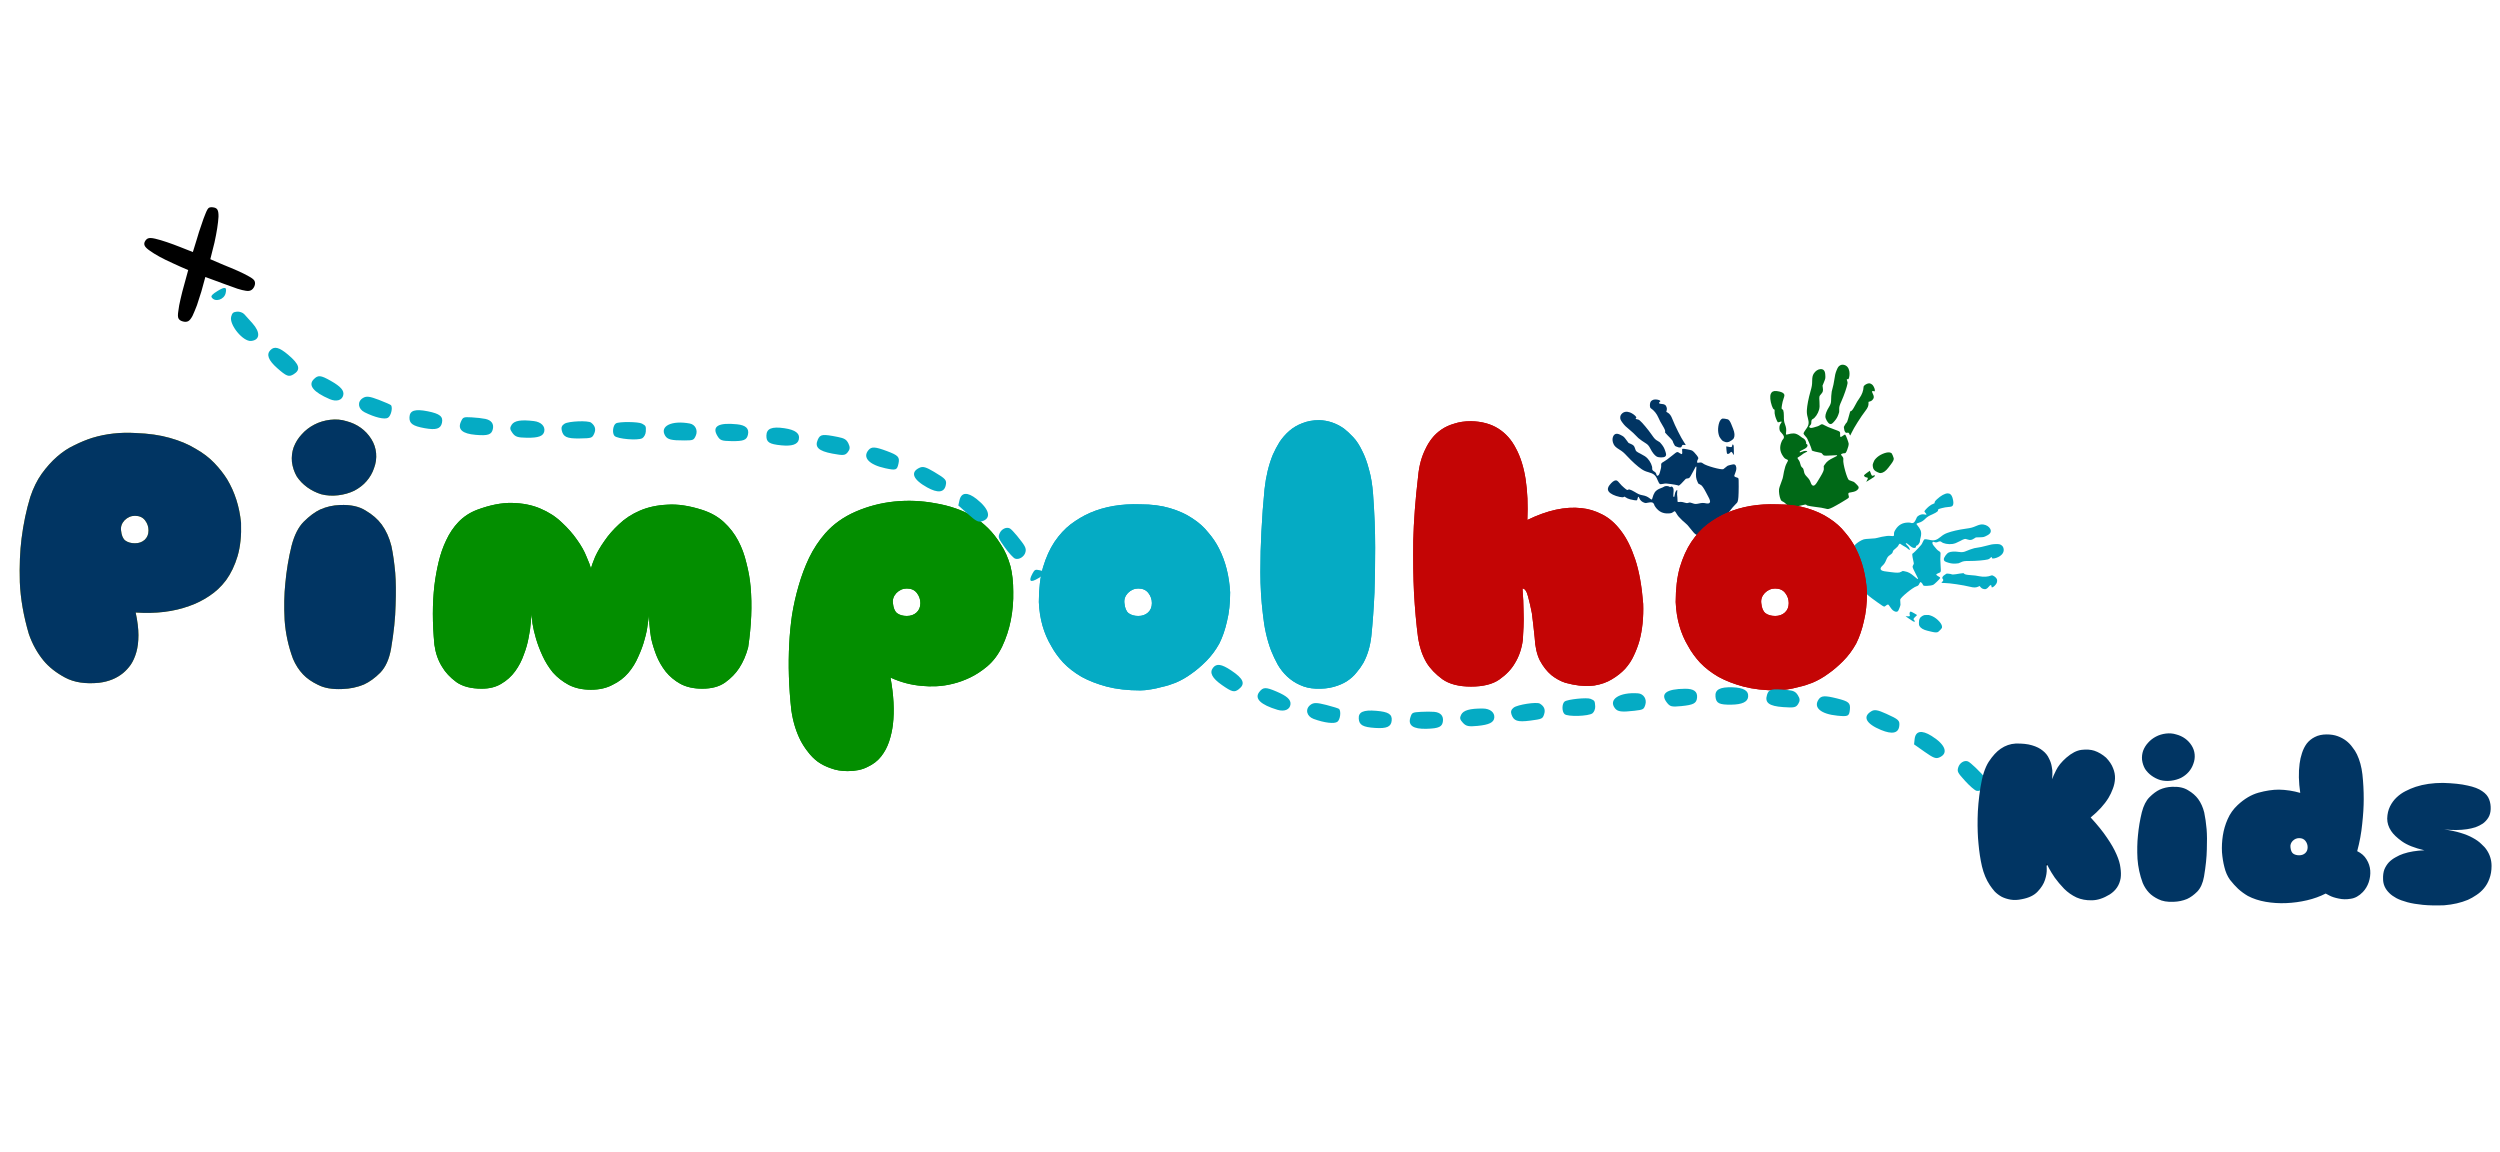 <svg width="690" height="318" viewBox="0 0 690 318" fill="none" xmlns="http://www.w3.org/2000/svg">
<path fill-rule="evenodd" clip-rule="evenodd" d="M447.615 114.201C447.344 114.487 447.213 114.772 447.188 115.122C447.151 115.652 447.282 115.968 447.846 116.718C448.391 117.443 448.7 117.744 450.022 118.837C450.562 119.283 451.073 119.757 451.342 120.061C451.584 120.333 451.969 120.718 452.198 120.916C452.629 121.289 453.666 122.017 454.287 122.384C454.763 122.664 455.131 123.093 455.466 123.76C456.024 124.87 456.667 125.683 457.246 126.011C457.789 126.318 459.148 126.33 459.552 126.03C459.926 125.752 459.938 125.437 459.611 124.486C459.33 123.666 459.109 123.26 458.591 122.61C458.152 122.059 458.117 122.029 457.615 121.753C456.881 121.352 456.647 121.113 455.836 119.937C454.876 118.547 453.208 116.561 452.555 116.031C452.326 115.845 452.178 115.779 451.886 115.733C451.43 115.66 451.335 115.565 451.537 115.382C451.672 115.261 451.673 115.235 451.556 115.046C451.306 114.643 450.519 114.074 449.873 113.83C448.968 113.489 448.162 113.621 447.615 114.201ZM455.662 110.759C455.411 111.063 455.303 111.729 455.415 112.282C455.465 112.531 455.503 112.6 455.635 112.688C456.524 113.28 457.236 114.163 457.723 115.274C458.085 116.101 458.317 116.54 458.863 117.428C459.459 118.398 459.7 119.001 459.565 119.188C459.515 119.258 459.532 119.33 459.629 119.46C459.77 119.65 460.554 120.48 461.01 120.923C461.414 121.316 461.719 121.745 461.724 121.928C461.726 122.013 461.86 122.31 462.022 122.588L462.317 123.093L462.793 123.302C463.571 123.642 464.059 123.581 464.183 123.127C464.271 122.805 464.444 122.721 464.853 122.804C465.048 122.843 465.23 122.86 465.257 122.84C465.287 122.817 465.103 122.511 464.785 122.051C464.018 120.944 462.282 117.493 461.605 115.728C461.202 114.678 460.84 114.192 460.201 113.839L459.899 113.672L459.984 113.335C460.1 112.872 460.084 112.63 459.913 112.236C459.791 111.954 459.734 111.876 459.566 111.761C459.313 111.588 458.883 111.475 458.441 111.466C457.859 111.454 457.715 111.183 458.127 110.877C458.287 110.758 458.3 110.726 458.228 110.629C458.041 110.377 457.225 110.195 456.605 110.267C456.275 110.306 455.854 110.525 455.662 110.759ZM445.253 120.402C444.947 121.003 444.991 121.853 445.365 122.605C445.631 123.139 446.02 123.505 446.893 124.042C447.817 124.61 448.163 124.903 449.079 125.888C450.466 127.379 451.992 128.753 453.059 129.469C453.677 129.884 454.16 130.102 454.932 130.313C456.45 130.729 456.968 131.167 457.476 132.464C457.734 133.122 457.981 133.524 458.189 133.622C458.254 133.652 458.639 133.616 459.044 133.541C459.762 133.407 459.815 133.408 461.157 133.596C461.914 133.703 462.718 133.846 462.943 133.915L463.353 134.04L463.659 133.813C463.827 133.688 464.223 133.293 464.539 132.935C464.855 132.577 465.178 132.236 465.257 132.178C465.336 132.12 465.551 132.061 465.735 132.047C465.92 132.033 466.128 131.98 466.198 131.928C466.418 131.764 466.731 131.255 467.331 130.085C467.97 128.837 468.04 128.723 468.144 128.765C468.229 128.798 468.229 129.054 468.141 129.962C468.006 131.367 468.095 132.089 468.513 132.986L468.737 133.467L469.183 133.701C469.602 133.921 469.65 133.963 469.979 134.406C470.196 134.698 470.518 135.245 470.83 135.848C471.106 136.382 471.398 136.938 471.48 137.083C471.909 137.844 472.064 138.376 471.935 138.648C471.78 138.978 471.412 139.05 470.691 138.891C470.124 138.767 469.627 138.791 468.821 138.982C468.133 139.145 467.684 139.127 467.209 138.916C466.874 138.767 466.298 138.651 466.212 138.716C466.188 138.733 466.023 138.782 465.847 138.824C465.575 138.889 465.424 138.87 464.866 138.7C464.258 138.514 463.885 138.479 463.413 138.561C463.316 138.578 463.176 138.557 463.101 138.516C462.982 138.45 462.968 138.395 462.992 138.075C463.007 137.874 462.993 137.556 462.96 137.368C462.863 136.806 462.842 136.121 462.909 135.717C463.009 135.118 462.86 135.086 462.511 135.633C462.389 135.823 462.302 136.099 462.235 136.51C462.137 137.11 462.096 137.208 461.967 137.157C461.813 137.096 461.789 136.821 461.871 136.079C461.963 135.24 461.918 134.824 461.704 134.535C461.514 134.28 461.31 134.226 461.077 134.371C460.955 134.447 460.874 134.464 460.853 134.419C460.798 134.302 460.495 134.182 460.192 134.157C459.776 134.123 459.413 134.201 459.178 134.375C459.064 134.459 458.704 134.622 458.379 134.737C457.616 135.006 457.018 135.419 456.712 135.888C456.457 136.277 456.209 136.881 456.069 137.452C455.934 137.998 455.9 138.001 455.293 137.527C454.704 137.067 454.169 136.838 453.329 136.688C452.586 136.555 452.126 136.359 451.183 135.773C450.646 135.439 450.02 135.147 449.731 135.096C449.576 135.068 449.46 135.092 449.35 135.174C449.14 135.329 449.028 135.27 448.203 134.569C447.736 134.171 447.397 133.83 447.029 133.386C446.453 132.69 446.259 132.553 445.892 132.587C445.442 132.629 444.868 133.08 444.217 133.904C443.705 134.552 443.639 135.167 444.025 135.687C444.474 136.292 445.631 136.855 447.032 137.152C447.706 137.295 448.008 137.291 448.217 137.136C448.347 137.039 448.381 137.047 448.65 137.244C448.995 137.496 449.347 137.656 449.943 137.829C450.557 138.007 451.671 138.157 451.78 138.076C451.831 138.038 451.897 137.894 451.929 137.755C452.113 136.943 452.227 136.911 452.501 137.593C452.715 138.123 453.23 138.56 453.898 138.777C454.183 138.87 454.302 138.866 454.73 138.755C455.235 138.623 455.703 138.601 456.048 138.695C456.273 138.756 456.553 139.106 456.584 139.365C456.598 139.481 456.719 139.691 456.961 140.019C457.86 141.238 459.009 141.786 460.501 141.706C461.195 141.67 461.412 141.607 461.771 141.341C462.251 140.984 462.287 140.997 462.668 141.669C462.867 142.02 463.112 142.372 463.333 142.624C463.808 143.168 464.888 144.198 465.31 144.511C465.6 144.726 465.809 144.961 466.588 145.944C467.246 146.774 467.603 147.184 467.802 147.339C468.415 147.817 469.711 148.357 470.442 148.439C470.886 148.489 470.943 148.473 471.444 148.155C471.682 148.004 471.974 147.895 472.492 147.764C473.156 147.596 473.231 147.563 473.474 147.341C473.984 146.872 474.347 146.11 474.839 144.475C475.199 143.281 475.25 143.169 475.457 143.124C475.542 143.106 475.674 143.045 475.749 142.989C475.922 142.861 476.847 141.785 477.249 141.244C477.856 140.428 478.691 139.453 479.08 139.103C479.398 138.818 479.498 138.692 479.578 138.472C479.791 137.884 479.86 136.952 479.881 134.356C479.896 132.65 479.868 132.123 479.755 131.972C479.708 131.908 479.486 131.811 479.256 131.753C478.806 131.639 478.62 131.476 478.671 131.241C478.687 131.166 478.807 130.838 478.938 130.511C479.271 129.682 479.317 129.144 479.103 128.592C479.006 128.344 478.777 128.166 478.536 128.153C478.273 128.139 477.014 128.444 476.786 128.577C476.657 128.653 476.384 128.868 476.18 129.055C475.975 129.242 475.738 129.433 475.652 129.48C475.132 129.759 470.859 128.578 470.061 127.935C469.706 127.649 469.448 127.59 468.959 127.686C468.696 127.738 468.495 127.741 468.445 127.695C468.331 127.589 468.446 126.998 468.627 126.755C468.833 126.478 468.775 126.291 468.281 125.637C467.814 125.02 467.332 124.534 466.996 124.343C466.706 124.179 464.598 123.789 464.413 123.866C464.242 123.937 464.223 124.04 464.283 124.584C464.34 125.108 464.285 125.348 464.108 125.339C464.045 125.335 463.858 125.243 463.692 125.134C462.87 124.594 462.977 124.566 461.593 125.679C460.291 126.725 459.741 127.124 459.115 127.475C458.507 127.815 458.451 127.904 458.481 128.483C458.505 128.94 458.43 129.338 458.124 130.378C457.949 130.975 457.838 131.155 457.571 131.275C457.349 131.375 457.264 131.303 457.165 130.936C457.057 130.536 456.906 130.336 456.564 130.141C456.159 129.909 455.971 129.645 456.007 129.358C456.094 128.662 455.492 127.342 454.72 126.534C454.273 126.067 453.843 125.776 452.85 125.27C451.536 124.6 451.524 124.588 451.263 123.752C451.039 123.035 450.821 122.819 449.954 122.455L449.488 122.259L448.859 121.419C448.168 120.496 448.17 120.497 447.209 120.004C446.275 119.525 445.632 119.656 445.253 120.402ZM474.889 115.907C474.594 116.263 474.367 116.912 474.254 117.723C474.141 118.539 474.18 119.281 474.374 119.99C474.516 120.509 474.557 120.59 474.92 121.081C475.291 121.582 475.335 121.622 475.706 121.814C476.471 122.209 477.118 122.125 477.939 121.524C478.347 121.225 478.441 121.13 478.541 120.92C478.837 120.291 478.771 119.433 478.342 118.351C478.223 118.05 478.009 117.51 477.865 117.15C477.527 116.299 477.197 115.834 476.857 115.73C476.45 115.606 475.56 115.477 475.407 115.521C475.238 115.569 475.06 115.701 474.889 115.907ZM476.501 124.156C476.549 124.67 476.622 125.136 476.663 125.191C476.818 125.399 477.288 125.254 477.548 124.919C477.683 124.744 477.741 124.701 477.835 124.706C477.965 124.713 478.208 125.014 478.391 125.395C478.516 125.655 478.57 125.666 478.551 125.426C478.544 125.339 478.539 124.83 478.54 124.295C478.543 123.222 478.515 122.955 478.383 122.776C478.239 122.583 478.144 122.648 478.091 122.976C478.013 123.464 477.899 123.492 476.871 123.274C476.645 123.226 476.45 123.195 476.437 123.204C476.424 123.214 476.453 123.642 476.501 124.156Z" fill="#013563"/>
<path fill-rule="evenodd" clip-rule="evenodd" d="M552.989 151.422C552.91 151.037 552.754 150.766 552.482 150.545C552.071 150.211 551.739 150.136 550.804 150.166C549.9 150.194 549.478 150.273 547.828 150.724C547.155 150.908 546.476 151.052 546.073 151.098C545.713 151.138 545.178 151.231 544.885 151.304C544.334 151.441 543.146 151.869 542.49 152.165C541.989 152.392 541.428 152.446 540.693 152.336C539.467 152.154 538.436 152.212 537.836 152.496C537.274 152.762 536.485 153.863 536.498 154.364C536.509 154.828 536.759 155.019 537.722 155.298C538.552 155.539 539.009 155.592 539.837 155.543C540.538 155.501 540.582 155.49 541.095 155.239C541.843 154.872 542.172 154.818 543.596 154.831C545.28 154.846 547.855 154.626 548.662 154.398C548.945 154.318 549.084 154.235 549.289 154.024C549.61 153.694 549.742 153.672 549.775 153.941C549.797 154.12 549.816 154.136 550.038 154.149C550.51 154.177 551.426 153.862 551.994 153.475C552.792 152.933 553.147 152.2 552.989 151.422ZM551.176 159.955C551.072 159.577 550.591 159.107 550.077 158.88C549.845 158.779 549.767 158.769 549.619 158.827C548.627 159.211 547.498 159.285 546.314 159.045C545.432 158.865 544.941 158.803 543.905 158.738C542.771 158.667 542.142 158.517 542.067 158.3C542.039 158.219 541.97 158.192 541.809 158.196C541.573 158.203 540.446 158.365 539.824 158.482C539.272 158.586 538.747 158.589 538.595 158.488C538.524 158.441 538.205 158.38 537.886 158.352L537.305 158.302L536.862 158.571C536.138 159.01 535.908 159.443 536.207 159.804C536.419 160.06 536.387 160.25 536.086 160.535C535.941 160.672 535.824 160.811 535.824 160.845C535.825 160.882 536.181 160.908 536.738 160.912C538.08 160.922 541.89 161.487 543.717 161.948C544.803 162.222 545.407 162.206 546.062 161.888L546.371 161.737L546.597 162C546.908 162.36 547.114 162.487 547.533 162.573C547.833 162.635 547.93 162.634 548.119 162.563C548.406 162.456 548.745 162.17 549.006 161.815C549.35 161.347 549.653 161.385 549.666 161.897C549.671 162.095 549.69 162.124 549.809 162.121C550.123 162.114 550.739 161.553 551.036 161.006C551.194 160.715 551.256 160.246 551.176 159.955ZM549.289 145.938C548.975 145.345 548.257 144.893 547.429 144.766C546.842 144.676 546.32 144.784 545.382 145.187C544.388 145.613 543.951 145.728 542.623 145.909C540.611 146.184 538.616 146.64 537.42 147.098C536.727 147.364 536.273 147.632 535.658 148.141C534.447 149.14 533.794 149.31 532.444 148.98C531.761 148.813 531.291 148.784 531.092 148.897C531.029 148.933 530.838 149.267 530.668 149.641C530.365 150.302 530.333 150.345 529.41 151.33C528.889 151.887 528.311 152.46 528.125 152.604L527.788 152.867L527.798 153.246C527.803 153.455 527.898 154.004 528.008 154.467C528.118 154.93 528.211 155.389 528.213 155.486C528.216 155.584 528.14 155.793 528.046 155.951C527.951 156.109 527.875 156.31 527.877 156.397C527.884 156.67 528.12 157.217 528.73 158.377C529.379 159.614 529.432 159.737 529.339 159.798C529.262 159.848 529.055 159.701 528.365 159.109C527.297 158.192 526.658 157.85 525.687 157.677L525.166 157.583L524.719 157.812C524.299 158.028 524.238 158.042 523.688 158.056C523.326 158.065 522.694 158.015 522.024 157.923C521.431 157.841 520.81 157.761 520.645 157.744C519.779 157.657 519.256 157.478 519.108 157.217C518.929 156.901 519.081 156.56 519.624 156.063C520.05 155.673 520.316 155.254 520.623 154.487C520.885 153.833 521.158 153.477 521.602 153.211C521.915 153.024 522.34 152.621 522.337 152.513C522.336 152.483 522.391 152.321 522.458 152.153C522.561 151.895 522.664 151.783 523.122 151.426C523.622 151.037 523.865 150.753 524.069 150.32C524.111 150.233 524.207 150.13 524.284 150.093C524.407 150.033 524.459 150.053 524.706 150.257C524.862 150.385 525.129 150.555 525.301 150.636C525.814 150.879 526.385 151.255 526.676 151.542C527.107 151.967 527.218 151.864 526.973 151.266C526.888 151.057 526.713 150.828 526.416 150.538C525.984 150.113 525.927 150.024 526.043 149.948C526.181 149.858 526.419 149.995 526.977 150.488C527.607 151.045 527.973 151.247 528.331 151.238C528.648 151.23 528.809 151.094 528.824 150.821C528.832 150.678 528.865 150.602 528.914 150.611C529.041 150.633 529.312 150.455 529.506 150.223C529.772 149.903 529.917 149.563 529.911 149.271C529.907 149.13 529.981 148.743 530.074 148.412C530.293 147.636 530.299 146.912 530.093 146.393C529.921 145.962 529.572 145.413 529.187 144.971C528.819 144.548 528.836 144.518 529.57 144.296C530.284 144.08 530.777 143.775 531.381 143.176C531.916 142.647 532.34 142.385 533.358 141.952C533.939 141.706 534.536 141.363 534.743 141.158C534.855 141.047 534.902 140.939 534.899 140.802C534.892 140.542 535.005 140.485 536.05 140.215C536.642 140.062 537.114 139.982 537.687 139.937C538.585 139.866 538.808 139.786 538.991 139.467C539.215 139.077 539.177 138.35 538.879 137.347C538.644 136.558 538.181 136.152 537.536 136.168C536.785 136.187 535.662 136.806 534.616 137.778C534.113 138.245 533.943 138.494 533.95 138.753C533.954 138.915 533.927 138.938 533.613 139.044C533.209 139.18 532.877 139.376 532.394 139.762C531.896 140.16 531.135 140.982 531.139 141.118C531.14 141.18 531.22 141.318 531.315 141.424C531.871 142.039 531.832 142.151 531.119 141.983C530.564 141.853 529.912 142.022 529.352 142.442C529.113 142.621 529.048 142.72 528.893 143.132C528.711 143.62 528.459 144.014 528.186 144.241C528.006 144.39 527.561 144.417 527.332 144.293C527.229 144.238 526.988 144.216 526.583 144.225C525.073 144.259 523.968 144.881 523.176 146.142C522.808 146.729 522.734 146.942 522.745 147.388C522.761 147.984 522.729 148.006 521.963 147.931C521.562 147.891 521.135 147.889 520.803 147.924C520.088 148 518.628 148.289 518.131 148.453C517.789 148.566 517.478 148.602 516.229 148.673C515.175 148.733 514.636 148.788 514.396 148.862C513.655 149.087 512.471 149.834 511.984 150.382C511.689 150.715 511.669 150.771 511.641 151.361C511.628 151.642 511.549 151.943 511.359 152.441C511.115 153.078 511.098 153.158 511.14 153.483C511.229 154.168 511.642 154.901 512.692 156.241C513.459 157.219 513.521 157.325 513.439 157.519C513.405 157.599 513.379 157.741 513.381 157.835C513.387 158.049 513.733 159.42 513.943 160.059C514.26 161.021 514.576 162.262 514.637 162.779C514.687 163.202 514.733 163.356 514.866 163.547C515.223 164.058 515.943 164.649 518.047 166.156C519.429 167.146 519.875 167.426 520.063 167.421C520.141 167.419 520.348 167.294 520.527 167.14C520.879 166.839 521.118 166.781 521.281 166.957C521.332 167.013 521.531 167.3 521.722 167.594C522.207 168.34 522.619 168.687 523.192 168.828C523.45 168.892 523.726 168.808 523.874 168.619C524.037 168.413 524.51 167.211 524.533 166.949C524.545 166.801 524.527 166.455 524.492 166.181C524.456 165.907 524.437 165.603 524.448 165.507C524.519 164.923 527.933 162.118 528.915 161.836C529.353 161.711 529.548 161.535 529.75 161.081C529.86 160.837 529.972 160.671 530.038 160.657C530.19 160.625 530.606 161.057 530.7 161.345C530.807 161.671 530.992 161.732 531.809 161.704C532.581 161.678 533.254 161.563 533.601 161.399C533.902 161.257 535.429 159.762 535.472 159.567C535.513 159.387 535.439 159.313 534.962 159.049C534.502 158.796 534.338 158.612 534.447 158.474C534.486 158.425 534.668 158.325 534.852 158.253C535.765 157.892 535.726 157.996 535.613 156.229C535.507 154.568 535.497 153.89 535.571 153.179C535.642 152.489 535.602 152.391 535.113 152.084C534.727 151.84 534.445 151.551 533.773 150.706C533.387 150.22 533.304 150.026 533.359 149.74C533.405 149.502 533.512 149.473 533.869 149.604C534.257 149.745 534.506 149.737 534.861 149.57C535.283 149.372 535.606 149.37 535.819 149.565C536.336 150.035 537.758 150.303 538.859 150.136C539.496 150.04 539.98 149.856 540.962 149.338C542.262 148.651 542.279 148.648 543.111 148.915C543.824 149.144 544.125 149.09 544.919 148.592L545.345 148.325L546.391 148.294C547.54 148.261 547.537 148.262 548.491 147.761C549.417 147.275 549.68 146.675 549.289 145.938ZM535.948 172.673C535.828 172.228 535.429 171.67 534.833 171.113C534.232 170.552 533.605 170.159 532.916 169.91C532.411 169.728 532.322 169.715 531.713 169.73C531.093 169.745 531.034 169.757 530.665 169.949C529.904 170.346 529.601 170.922 529.62 171.936C529.63 172.44 529.653 172.571 529.767 172.772C530.11 173.375 530.847 173.814 531.975 174.085C532.289 174.16 532.852 174.296 533.228 174.386C534.115 174.598 534.684 174.596 534.963 174.378C535.298 174.118 535.913 173.466 535.966 173.317C536.024 173.151 536.018 172.931 535.948 172.673ZM528.3 169.254C527.854 168.998 527.432 168.79 527.363 168.792C527.105 168.798 526.954 169.265 527.078 169.669C527.143 169.88 527.144 169.951 527.086 170.025C527.006 170.127 526.622 170.153 526.205 170.083C525.922 170.036 525.882 170.074 526.089 170.195C526.164 170.24 526.582 170.528 527.017 170.836C527.89 171.454 528.123 171.585 528.345 171.579C528.585 171.573 528.586 171.458 528.349 171.227C527.996 170.883 528.039 170.774 528.806 170.061C528.975 169.905 529.113 169.763 529.112 169.748C529.112 169.732 528.747 169.509 528.3 169.254Z" fill="#05ABC4"/>
<path fill-rule="evenodd" clip-rule="evenodd" d="M508.934 100.703C508.55 100.62 508.239 100.654 507.927 100.813C507.456 101.054 507.254 101.328 506.903 102.195C506.564 103.034 506.466 103.452 506.213 105.143C506.109 105.834 505.968 106.513 505.847 106.9C505.738 107.246 505.607 107.773 505.556 108.07C505.459 108.63 505.371 109.89 505.377 110.609C505.383 111.16 505.205 111.694 504.809 112.323C504.148 113.37 503.784 114.337 503.802 115C503.818 115.622 504.508 116.789 504.971 116.979C505.4 117.156 505.676 117.004 506.32 116.236C506.875 115.574 507.108 115.177 507.397 114.4C507.642 113.742 507.65 113.697 507.626 113.126C507.593 112.293 507.676 111.971 508.263 110.673C508.956 109.138 509.794 106.693 509.911 105.864C509.952 105.572 509.932 105.412 509.822 105.138C509.65 104.712 509.682 104.582 509.942 104.661C510.115 104.713 510.137 104.701 510.238 104.504C510.455 104.083 510.536 103.118 510.411 102.442C510.237 101.493 509.71 100.873 508.934 100.703ZM516.01 105.805C515.622 105.748 514.998 105.998 514.583 106.377C514.397 106.548 514.357 106.616 514.349 106.775C514.301 107.838 513.913 108.9 513.215 109.886C512.694 110.621 512.439 111.045 511.962 111.967C511.44 112.976 511.049 113.491 510.819 113.472C510.734 113.465 510.682 113.517 510.621 113.666C510.531 113.885 510.225 114.982 510.081 115.598C509.954 116.145 509.744 116.626 509.59 116.724C509.519 116.77 509.334 117.038 509.18 117.319L508.9 117.83L508.967 118.344C509.077 119.184 509.38 119.569 509.831 119.441C510.151 119.35 510.312 119.455 510.451 119.847C510.518 120.034 510.598 120.198 510.629 120.21C510.663 120.225 510.83 119.91 511.059 119.402C511.61 118.177 513.664 114.92 514.823 113.435C515.512 112.551 515.742 111.992 515.714 111.265L515.702 110.921L516.033 110.82C516.488 110.681 516.687 110.543 516.936 110.195C517.113 109.945 517.151 109.857 517.162 109.654C517.18 109.349 517.055 108.923 516.836 108.541C516.547 108.038 516.704 107.776 517.178 107.971C517.361 108.046 517.395 108.041 517.441 107.93C517.56 107.64 517.296 106.85 516.915 106.357C516.713 106.096 516.309 105.849 516.01 105.805ZM502.424 101.875C501.754 101.924 501.051 102.398 500.601 103.104C500.282 103.606 500.169 104.126 500.159 105.147C500.149 106.229 500.077 106.675 499.707 107.963C499.146 109.914 498.759 111.924 498.695 113.203C498.659 113.945 498.721 114.468 498.938 115.237C499.364 116.747 499.256 117.414 498.409 118.515C497.98 119.073 497.764 119.491 497.788 119.719C497.795 119.791 498.024 120.101 498.297 120.407C498.78 120.951 498.806 120.997 499.335 122.24C499.634 122.941 499.925 123.701 499.982 123.929L500.086 124.344L500.437 124.488C500.63 124.568 501.171 124.703 501.639 124.789C502.108 124.874 502.564 124.975 502.655 125.012C502.745 125.049 502.906 125.203 503.013 125.353C503.119 125.504 503.272 125.654 503.352 125.687C503.605 125.79 504.2 125.796 505.508 125.706C506.902 125.611 507.036 125.612 507.054 125.722C507.069 125.812 506.85 125.943 506.03 126.335C504.76 126.943 504.19 127.389 503.639 128.208L503.344 128.647L503.373 129.148C503.401 129.619 503.389 129.681 503.18 130.189C503.042 130.525 502.741 131.082 502.386 131.658C502.072 132.168 501.748 132.703 501.667 132.848C501.237 133.605 500.862 134.011 500.564 134.041C500.203 134.078 499.952 133.801 499.716 133.104C499.531 132.556 499.255 132.144 498.678 131.554C498.184 131.05 497.969 130.657 497.905 130.143C497.86 129.781 497.663 129.23 497.563 129.189C497.536 129.178 497.409 129.062 497.283 128.933C497.088 128.734 497.027 128.595 496.885 128.032C496.731 127.417 496.569 127.081 496.256 126.719C496.192 126.646 496.137 126.516 496.134 126.43C496.129 126.294 496.169 126.255 496.455 126.11C496.634 126.02 496.899 125.844 497.042 125.72C497.472 125.348 498.046 124.977 498.425 124.827C498.988 124.604 498.939 124.461 498.293 124.444C498.068 124.437 497.787 124.505 497.402 124.659C496.839 124.884 496.734 124.899 496.711 124.763C496.685 124.6 496.907 124.438 497.583 124.126C498.346 123.774 498.679 123.522 498.815 123.19C498.936 122.897 498.876 122.695 498.633 122.57C498.505 122.505 498.449 122.445 498.476 122.403C498.548 122.296 498.495 121.977 498.36 121.705C498.176 121.332 497.922 121.063 497.653 120.951C497.523 120.897 497.199 120.674 496.933 120.455C496.311 119.942 495.651 119.643 495.093 119.623C494.63 119.606 493.986 119.704 493.426 119.878C492.891 120.044 492.871 120.016 492.964 119.255C493.054 118.515 492.974 117.941 492.67 117.146C492.401 116.443 492.332 115.95 492.348 114.843C492.357 114.213 492.284 113.528 492.18 113.255C492.123 113.108 492.043 113.022 491.917 112.969C491.677 112.871 491.67 112.744 491.844 111.679C491.943 111.076 492.06 110.612 492.251 110.069C492.549 109.219 492.565 108.982 492.347 108.687C492.08 108.324 491.4 108.066 490.362 107.934C489.546 107.83 488.987 108.09 488.741 108.686C488.456 109.381 488.569 110.658 489.036 112.008C489.261 112.656 489.42 112.912 489.659 113.011C489.809 113.073 489.82 113.106 489.79 113.436C489.751 113.861 489.796 114.243 489.955 114.842C490.118 115.457 490.563 116.485 490.689 116.537C490.747 116.561 490.905 116.544 491.04 116.499C491.827 116.238 491.914 116.319 491.472 116.904C491.129 117.36 491.021 118.024 491.179 118.706C491.247 118.997 491.311 119.097 491.626 119.405C491.998 119.768 492.257 120.157 492.354 120.499C492.418 120.724 492.264 121.142 492.058 121.302C491.966 121.373 491.849 121.585 491.693 121.96C491.115 123.355 491.238 124.617 492.073 125.85C492.461 126.424 492.626 126.577 493.038 126.747C493.59 126.973 493.597 127.011 493.219 127.681C493.022 128.033 492.847 128.423 492.745 128.74C492.526 129.426 492.201 130.878 492.151 131.399C492.116 131.757 492.023 132.057 491.585 133.227C491.214 134.216 491.047 134.732 491.017 134.981C490.925 135.75 491.13 137.135 491.436 137.801C491.621 138.206 491.665 138.246 492.193 138.51C492.444 138.636 492.688 138.83 493.067 139.205C493.552 139.685 493.618 139.732 493.932 139.825C494.595 140.02 495.432 139.938 497.081 139.518C498.286 139.211 498.409 139.197 498.553 139.35C498.612 139.414 498.732 139.495 498.818 139.53C499.017 139.612 500.411 139.848 501.08 139.914C502.088 140.013 503.351 140.224 503.849 140.377C504.256 140.502 504.416 140.522 504.644 140.477C505.256 140.357 506.087 139.936 508.315 138.619C509.778 137.755 510.214 137.46 510.286 137.285C510.316 137.213 510.285 136.974 510.216 136.747C510.082 136.304 510.125 136.061 510.352 135.984C510.424 135.959 510.767 135.893 511.113 135.837C511.992 135.695 512.475 135.457 512.836 134.991C512.999 134.78 513.032 134.494 512.92 134.282C512.796 134.05 511.888 133.132 511.658 133.005C511.527 132.934 511.203 132.811 510.938 132.733C510.673 132.655 510.387 132.55 510.304 132.5C509.798 132.2 508.609 127.945 508.748 126.932C508.81 126.482 508.727 126.232 508.394 125.863C508.215 125.665 508.108 125.495 508.122 125.429C508.154 125.278 508.718 125.071 509.019 125.101C509.36 125.135 509.49 124.989 509.795 124.231C510.082 123.515 510.249 122.853 510.239 122.468C510.23 122.136 509.479 120.136 509.318 120.017C509.169 119.907 509.072 119.945 508.638 120.275C508.22 120.594 507.987 120.67 507.904 120.514C507.875 120.459 507.857 120.252 507.865 120.054C507.904 119.074 507.982 119.151 506.321 118.541C504.757 117.968 504.133 117.703 503.512 117.349C502.91 117.005 502.805 117.003 502.326 117.326C501.947 117.581 501.569 117.722 500.524 117.996C499.924 118.153 499.714 118.151 499.474 117.985C499.274 117.846 499.291 117.737 499.555 117.463C499.841 117.166 499.933 116.935 499.924 116.542C499.913 116.076 500.042 115.78 500.306 115.663C500.945 115.38 501.763 114.187 502.056 113.112C502.225 112.491 502.252 111.974 502.174 110.866C502.071 109.399 502.074 109.383 502.654 108.73C503.151 108.17 503.224 107.872 503.088 106.945L503.016 106.447L503.41 105.478C503.843 104.413 503.843 104.416 503.769 103.341C503.698 102.298 503.256 101.815 502.424 101.875ZM521.501 124.87C521.045 124.801 520.375 124.941 519.624 125.262C518.868 125.585 518.255 125.999 517.75 126.53C517.38 126.918 517.331 126.994 517.099 127.557C516.862 128.131 516.85 128.19 516.877 128.605C516.933 129.461 517.338 129.971 518.273 130.363C518.738 130.557 518.868 130.589 519.098 130.566C519.788 130.496 520.487 129.998 521.19 129.075C521.385 128.819 521.737 128.358 521.971 128.05C522.523 127.324 522.75 126.803 522.664 126.46C522.561 126.048 522.213 125.223 522.097 125.114C521.969 124.994 521.765 124.911 521.501 124.87ZM515.287 130.488C514.872 130.793 514.512 131.095 514.486 131.159C514.388 131.398 514.753 131.725 515.173 131.774C515.392 131.8 515.458 131.827 515.502 131.91C515.563 132.025 515.432 132.387 515.2 132.74C515.042 132.98 515.061 133.032 515.256 132.892C515.326 132.841 515.759 132.575 516.216 132.301C517.134 131.752 517.348 131.591 517.432 131.386C517.523 131.164 517.419 131.116 517.112 131.24C516.654 131.424 516.572 131.341 516.23 130.351C516.154 130.133 516.081 129.95 516.066 129.944C516.051 129.938 515.701 130.183 515.287 130.488Z" fill="#006917"/>
<path d="M66.528 144.282C66.656 147.802 66.336 150.874 65.568 153.498C64.8 156.058 63.744 158.266 62.4 160.122C61.056 161.914 59.488 163.386 57.696 164.538C55.968 165.69 54.176 166.586 52.32 167.226C47.968 168.826 43.008 169.434 37.44 169.05C37.952 171.418 38.208 173.498 38.208 175.29C38.208 177.082 38.016 178.65 37.632 179.994C37.248 181.338 36.736 182.49 36.096 183.45C35.456 184.346 34.752 185.114 33.984 185.754C32.192 187.226 29.984 188.122 27.36 188.442C23.584 188.826 20.448 188.346 17.952 187.002C15.456 185.658 13.472 184.09 12 182.298C10.272 180.186 8.928 177.754 7.968 175.002C6.496 170.01 5.664 165.242 5.472 160.698C5.344 156.154 5.504 152.122 5.952 148.602C6.464 144.57 7.264 140.762 8.352 137.178C9.184 134.682 10.24 132.538 11.52 130.746C12.864 128.89 14.272 127.322 15.744 126.042C17.28 124.698 18.88 123.642 20.544 122.874C22.208 122.042 23.84 121.37 25.44 120.858C29.216 119.706 33.216 119.258 37.44 119.514C41.024 119.642 44.16 120.09 46.848 120.858C49.6 121.626 51.968 122.618 53.952 123.834C56 124.986 57.728 126.298 59.136 127.77C60.544 129.242 61.728 130.746 62.688 132.282C64.8 135.802 66.08 139.802 66.528 144.282ZM37.248 142.362C36.16 142.362 35.2 142.778 34.368 143.61C33.6 144.442 33.28 145.37 33.408 146.394C33.536 147.738 33.92 148.666 34.56 149.178C35.264 149.69 36.16 149.946 37.248 149.946C38.336 149.946 39.232 149.626 39.936 148.986C40.64 148.346 40.992 147.482 40.992 146.394C40.992 145.37 40.672 144.442 40.032 143.61C39.392 142.778 38.464 142.362 37.248 142.362ZM103.805 125.082C103.933 126.49 103.741 127.866 103.229 129.21C102.781 130.554 102.077 131.77 101.117 132.858C100.221 133.882 99.101 134.746 97.757 135.45C96.413 136.09 94.941 136.506 93.341 136.698C91.677 136.89 90.109 136.794 88.637 136.41C87.229 135.962 85.949 135.322 84.797 134.49C83.645 133.658 82.685 132.666 81.917 131.514C81.213 130.298 80.765 128.954 80.573 127.482C80.445 126.074 80.605 124.73 81.053 123.45C81.565 122.106 82.301 120.922 83.261 119.898C84.221 118.81 85.373 117.914 86.717 117.21C88.061 116.506 89.533 116.058 91.133 115.866C92.733 115.674 94.237 115.802 95.645 116.25C97.117 116.634 98.429 117.242 99.581 118.074C100.733 118.906 101.693 119.93 102.461 121.146C103.229 122.362 103.677 123.674 103.805 125.082ZM107.933 179.034C107.421 181.914 106.429 184.122 104.957 185.658C103.485 187.13 101.981 188.218 100.445 188.922C98.589 189.69 96.605 190.106 94.493 190.17C91.741 190.298 89.501 189.914 87.773 189.018C86.045 188.186 84.669 187.226 83.645 186.138C82.493 184.922 81.565 183.482 80.861 181.818C79.581 178.362 78.813 174.81 78.557 171.162C78.365 167.45 78.429 164.058 78.749 160.986C79.069 157.466 79.645 154.01 80.477 150.618C81.245 147.674 82.365 145.466 83.837 143.994C85.373 142.458 86.877 141.338 88.349 140.634C90.077 139.866 91.901 139.45 93.821 139.386C96.765 139.258 99.133 139.77 100.925 140.922C102.781 142.01 104.253 143.29 105.341 144.762C106.557 146.426 107.453 148.41 108.029 150.714C108.477 152.826 108.829 155.29 109.085 158.106C109.277 160.538 109.309 163.514 109.181 167.034C109.117 170.49 108.701 174.49 107.933 179.034Z" fill="#C4A505"/>
<path d="M193.822 140.73C196.19 141.498 198.174 142.618 199.774 144.09C201.374 145.562 202.686 147.258 203.71 149.178C204.734 151.098 205.502 153.178 206.014 155.418C206.59 157.594 206.974 159.77 207.166 161.946C207.614 167.066 207.39 172.634 206.494 178.65C205.918 180.826 205.086 182.746 203.998 184.41C203.038 185.882 201.758 187.194 200.158 188.346C198.558 189.498 196.446 190.074 193.822 190.074C191.454 190.074 189.438 189.626 187.774 188.73C186.174 187.834 184.83 186.714 183.742 185.37C182.654 183.962 181.79 182.458 181.15 180.858C180.51 179.194 180.03 177.626 179.71 176.154C179.454 174.618 179.294 173.274 179.23 172.122C179.166 170.97 179.134 170.202 179.134 169.818C179.07 170.33 178.942 171.194 178.75 172.41C178.622 173.626 178.334 175.002 177.886 176.538C177.502 178.01 176.926 179.578 176.158 181.242C175.454 182.906 174.526 184.41 173.374 185.754C172.222 187.098 170.782 188.186 169.054 189.018C167.39 189.914 165.406 190.362 163.102 190.362C160.734 190.362 158.686 189.914 156.958 189.018C155.294 188.122 153.854 187.002 152.638 185.658C151.486 184.25 150.526 182.714 149.758 181.05C148.99 179.386 148.382 177.786 147.934 176.25C147.486 174.714 147.166 173.338 146.974 172.122C146.846 170.842 146.75 169.946 146.686 169.434C146.686 169.818 146.622 170.618 146.494 171.834C146.43 172.986 146.238 174.33 145.918 175.866C145.662 177.402 145.214 179.002 144.574 180.666C143.998 182.33 143.198 183.866 142.174 185.274C141.15 186.682 139.87 187.834 138.334 188.73C136.862 189.626 135.07 190.074 132.958 190.074C130.014 190.074 127.678 189.466 125.95 188.25C124.222 186.97 122.91 185.562 122.014 184.026C120.926 182.298 120.222 180.282 119.902 177.978C119.326 172.026 119.326 166.554 119.902 161.562C120.158 159.45 120.542 157.306 121.054 155.13C121.566 152.954 122.27 150.938 123.166 149.082C124.062 147.162 125.182 145.498 126.526 144.09C127.934 142.618 129.63 141.498 131.614 140.73C135.198 139.386 138.43 138.746 141.31 138.81C144.254 138.874 146.846 139.386 149.086 140.346C151.39 141.306 153.374 142.586 155.038 144.186C156.702 145.722 158.11 147.322 159.262 148.986C160.414 150.586 161.278 152.122 161.854 153.594C162.494 155.066 162.91 156.154 163.102 156.858C163.294 156.154 163.678 155.098 164.254 153.69C164.894 152.282 165.758 150.81 166.846 149.274C167.934 147.674 169.278 146.138 170.878 144.666C172.478 143.13 174.398 141.882 176.638 140.922C178.878 139.962 181.406 139.418 184.222 139.29C187.038 139.098 190.238 139.578 193.822 140.73ZM218.411 196.026C217.707 189.69 217.515 183.546 217.835 177.594C217.963 175.034 218.219 172.41 218.603 169.722C219.051 166.97 219.659 164.282 220.427 161.658C221.195 158.97 222.155 156.41 223.307 153.978C224.523 151.482 225.995 149.242 227.723 147.258C229.963 144.698 232.779 142.682 236.171 141.21C239.563 139.738 243.115 138.81 246.827 138.426C250.603 138.042 254.379 138.202 258.155 138.906C261.995 139.546 265.451 140.73 268.523 142.458C270.059 143.418 271.499 144.57 272.843 145.914C273.995 147.066 275.115 148.506 276.203 150.234C277.355 151.962 278.251 153.978 278.891 156.282C279.403 158.33 279.659 160.666 279.659 163.29C279.723 165.914 279.499 168.538 278.987 171.162C278.475 173.722 277.675 176.154 276.587 178.458C275.499 180.698 274.123 182.522 272.459 183.93C270.923 185.21 269.355 186.234 267.755 187.002C266.155 187.77 264.555 188.346 262.955 188.73C261.419 189.114 259.915 189.338 258.443 189.402C257.035 189.466 255.691 189.434 254.411 189.306C251.403 189.05 248.523 188.282 245.771 187.002C246.667 191.866 246.891 196.186 246.443 199.962C246.251 201.562 245.899 203.13 245.387 204.666C244.875 206.202 244.139 207.578 243.179 208.794C242.219 210.01 240.971 210.97 239.435 211.674C237.963 212.442 236.139 212.826 233.963 212.826C232.235 212.826 230.699 212.57 229.355 212.058C228.011 211.61 226.795 211.002 225.707 210.234C224.683 209.466 223.787 208.57 223.019 207.546C222.251 206.586 221.579 205.562 221.003 204.474C219.723 201.978 218.859 199.162 218.411 196.026ZM250.283 162.426C249.195 162.426 248.235 162.842 247.403 163.674C246.635 164.506 246.315 165.434 246.443 166.458C246.571 167.802 246.955 168.73 247.595 169.242C248.299 169.754 249.195 170.01 250.283 170.01C251.371 170.01 252.267 169.69 252.971 169.05C253.675 168.41 254.027 167.546 254.027 166.458C254.027 165.434 253.707 164.506 253.067 163.674C252.427 162.842 251.499 162.426 250.283 162.426Z" fill="#038E00"/>
<path d="M336.544 177.594C335.52 179.45 334.304 181.082 332.896 182.49C331.552 183.834 330.24 184.954 328.96 185.85C327.488 186.938 325.984 187.802 324.448 188.442C323.168 188.954 321.92 189.338 320.704 189.594C319.552 189.914 318.528 190.138 317.632 190.266C316.544 190.458 315.584 190.554 314.752 190.554C311.232 190.554 308.128 190.202 305.44 189.498C302.816 188.794 300.512 187.898 298.528 186.81C296.544 185.658 294.848 184.346 293.44 182.874C292.096 181.402 291.008 179.898 290.176 178.362C288.064 174.842 286.912 170.778 286.72 166.17C286.72 162.458 287.104 159.258 287.872 156.57C288.704 153.818 289.76 151.482 291.04 149.562C292.384 147.578 293.888 145.946 295.552 144.666C297.28 143.386 299.008 142.362 300.736 141.594C304.832 139.802 309.504 139.002 314.752 139.194C317.824 139.194 320.544 139.546 322.912 140.25C325.28 140.954 327.328 141.882 329.056 143.034C330.848 144.186 332.32 145.498 333.472 146.97C334.688 148.378 335.68 149.85 336.448 151.386C338.24 154.906 339.264 158.938 339.52 163.482C339.52 166.49 339.232 169.146 338.656 171.45C338.144 173.754 337.44 175.802 336.544 177.594ZM314.176 162.426C313.088 162.426 312.128 162.842 311.296 163.674C310.528 164.506 310.208 165.434 310.336 166.458C310.464 167.802 310.848 168.73 311.488 169.242C312.192 169.754 313.088 170.01 314.176 170.01C315.264 170.01 316.16 169.69 316.864 169.05C317.568 168.41 317.92 167.546 317.92 166.458C317.92 165.434 317.6 164.506 316.96 163.674C316.32 162.842 315.392 162.426 314.176 162.426ZM348.538 169.338C348.09 165.69 347.866 161.882 347.866 157.914C347.866 153.882 347.962 150.138 348.154 146.682C348.346 142.714 348.634 138.81 349.018 134.97C349.402 131.45 350.17 128.282 351.322 125.466C351.834 124.314 352.442 123.162 353.146 122.01C353.914 120.858 354.81 119.834 355.834 118.938C356.858 118.042 358.042 117.338 359.386 116.826C360.794 116.25 362.362 115.962 364.09 115.962C366.522 116.026 368.794 116.794 370.906 118.266C371.738 118.906 372.602 119.706 373.498 120.666C374.394 121.626 375.194 122.842 375.898 124.314C376.666 125.786 377.306 127.514 377.818 129.498C378.394 131.482 378.778 133.786 378.97 136.41C379.354 141.53 379.546 146.426 379.546 151.098C379.546 155.77 379.482 159.93 379.354 163.578C379.162 167.866 378.874 171.866 378.49 175.578C378.17 178.394 377.434 180.858 376.282 182.97C375.77 183.866 375.13 184.762 374.362 185.658C373.658 186.554 372.762 187.354 371.674 188.058C370.65 188.698 369.434 189.21 368.026 189.594C366.618 189.978 365.018 190.138 363.226 190.074C361.562 190.01 360.058 189.658 358.714 189.018C357.434 188.442 356.282 187.674 355.258 186.714C354.234 185.754 353.37 184.666 352.666 183.45C351.962 182.17 351.354 180.89 350.842 179.61C349.69 176.602 348.922 173.178 348.538 169.338Z" fill="#05ABC4"/>
<path d="M453.519 166.65C453.647 170.426 453.295 173.85 452.463 176.922C452.079 178.266 451.567 179.61 450.927 180.954C450.351 182.234 449.551 183.45 448.527 184.602C447.503 185.69 446.287 186.65 444.879 187.482C443.535 188.314 441.903 188.89 439.983 189.21C439.983 189.21 439.599 189.242 438.831 189.306C438.063 189.37 437.071 189.338 435.855 189.21C434.703 189.082 433.423 188.826 432.015 188.442C430.671 187.994 429.391 187.29 428.175 186.33C426.959 185.306 425.903 183.962 425.007 182.298C424.175 180.634 423.695 178.522 423.567 175.962C423.311 173.466 423.055 171.226 422.799 169.242C422.479 167.578 422.127 166.042 421.743 164.634C421.359 163.162 420.847 162.426 420.207 162.426C420.399 164.794 420.495 166.842 420.495 168.57C420.559 170.298 420.559 171.77 420.495 172.986C420.431 174.394 420.367 175.61 420.303 176.634C419.983 179.066 419.247 181.21 418.095 183.066C417.135 184.73 415.695 186.234 413.775 187.578C411.919 188.858 409.327 189.498 405.999 189.498C402.671 189.498 400.047 188.826 398.127 187.482C396.207 186.074 394.735 184.538 393.711 182.874C392.559 180.89 391.791 178.65 391.407 176.154C390.895 172.314 390.511 168.058 390.255 163.386C390.063 159.354 389.999 154.65 390.063 149.274C390.191 143.834 390.639 137.882 391.407 131.418C391.663 128.538 392.367 125.978 393.519 123.738C393.967 122.778 394.543 121.85 395.247 120.954C395.951 120.058 396.815 119.258 397.839 118.554C398.863 117.85 400.047 117.306 401.391 116.922C402.735 116.474 404.271 116.25 405.999 116.25C408.943 116.314 411.439 116.986 413.487 118.266C415.535 119.546 417.167 121.37 418.383 123.738C419.663 126.106 420.559 128.954 421.071 132.282C421.583 135.61 421.743 139.354 421.551 143.514C427.055 140.826 432.047 139.738 436.527 140.25C438.447 140.442 440.335 141.018 442.191 141.978C444.111 142.938 445.839 144.442 447.375 146.49C448.911 148.474 450.223 151.098 451.311 154.362C452.399 157.626 453.135 161.722 453.519 166.65ZM512.314 177.594C511.29 179.45 510.074 181.082 508.666 182.49C507.322 183.834 506.01 184.954 504.73 185.85C503.258 186.938 501.754 187.802 500.218 188.442C498.938 188.954 497.69 189.338 496.474 189.594C495.322 189.914 494.298 190.138 493.402 190.266C492.314 190.458 491.354 190.554 490.522 190.554C487.002 190.554 483.898 190.202 481.21 189.498C478.586 188.794 476.282 187.898 474.298 186.81C472.314 185.658 470.618 184.346 469.21 182.874C467.866 181.402 466.778 179.898 465.946 178.362C463.834 174.842 462.682 170.778 462.49 166.17C462.49 162.458 462.874 159.258 463.642 156.57C464.474 153.818 465.53 151.482 466.81 149.562C468.154 147.578 469.658 145.946 471.322 144.666C473.05 143.386 474.778 142.362 476.506 141.594C480.602 139.802 485.274 139.002 490.522 139.194C493.594 139.194 496.314 139.546 498.682 140.25C501.05 140.954 503.098 141.882 504.826 143.034C506.618 144.186 508.09 145.498 509.242 146.97C510.458 148.378 511.45 149.85 512.218 151.386C514.01 154.906 515.034 158.938 515.29 163.482C515.29 166.49 515.002 169.146 514.426 171.45C513.914 173.754 513.21 175.802 512.314 177.594ZM489.946 162.426C488.858 162.426 487.898 162.842 487.066 163.674C486.298 164.506 485.978 165.434 486.106 166.458C486.234 167.802 486.618 168.73 487.258 169.242C487.962 169.754 488.858 170.01 489.946 170.01C491.034 170.01 491.93 169.69 492.634 169.05C493.338 168.41 493.69 167.546 493.69 166.458C493.69 165.434 493.37 164.506 492.73 163.674C492.09 162.842 491.162 162.426 489.946 162.426Z" fill="#C40505"/>
<path d="M66.528 144.282C66.656 147.802 66.336 150.874 65.568 153.498C64.8 156.058 63.744 158.266 62.4 160.122C61.056 161.914 59.488 163.386 57.696 164.538C55.968 165.69 54.176 166.586 52.32 167.226C47.968 168.826 43.008 169.434 37.44 169.05C37.952 171.418 38.208 173.498 38.208 175.29C38.208 177.082 38.016 178.65 37.632 179.994C37.248 181.338 36.736 182.49 36.096 183.45C35.456 184.346 34.752 185.114 33.984 185.754C32.192 187.226 29.984 188.122 27.36 188.442C23.584 188.826 20.448 188.346 17.952 187.002C15.456 185.658 13.472 184.09 12 182.298C10.272 180.186 8.928 177.754 7.968 175.002C6.496 170.01 5.664 165.242 5.472 160.698C5.344 156.154 5.504 152.122 5.952 148.602C6.464 144.57 7.264 140.762 8.352 137.178C9.184 134.682 10.24 132.538 11.52 130.746C12.864 128.89 14.272 127.322 15.744 126.042C17.28 124.698 18.88 123.642 20.544 122.874C22.208 122.042 23.84 121.37 25.44 120.858C29.216 119.706 33.216 119.258 37.44 119.514C41.024 119.642 44.16 120.09 46.848 120.858C49.6 121.626 51.968 122.618 53.952 123.834C56 124.986 57.728 126.298 59.136 127.77C60.544 129.242 61.728 130.746 62.688 132.282C64.8 135.802 66.08 139.802 66.528 144.282ZM37.248 142.362C36.16 142.362 35.2 142.778 34.368 143.61C33.6 144.442 33.28 145.37 33.408 146.394C33.536 147.738 33.92 148.666 34.56 149.178C35.264 149.69 36.16 149.946 37.248 149.946C38.336 149.946 39.232 149.626 39.936 148.986C40.64 148.346 40.992 147.482 40.992 146.394C40.992 145.37 40.672 144.442 40.032 143.61C39.392 142.778 38.464 142.362 37.248 142.362ZM103.805 125.082C103.933 126.49 103.741 127.866 103.229 129.21C102.781 130.554 102.077 131.77 101.117 132.858C100.221 133.882 99.101 134.746 97.757 135.45C96.413 136.09 94.941 136.506 93.341 136.698C91.677 136.89 90.109 136.794 88.637 136.41C87.229 135.962 85.949 135.322 84.797 134.49C83.645 133.658 82.685 132.666 81.917 131.514C81.213 130.298 80.765 128.954 80.573 127.482C80.445 126.074 80.605 124.73 81.053 123.45C81.565 122.106 82.301 120.922 83.261 119.898C84.221 118.81 85.373 117.914 86.717 117.21C88.061 116.506 89.533 116.058 91.133 115.866C92.733 115.674 94.237 115.802 95.645 116.25C97.117 116.634 98.429 117.242 99.581 118.074C100.733 118.906 101.693 119.93 102.461 121.146C103.229 122.362 103.677 123.674 103.805 125.082ZM107.933 179.034C107.421 181.914 106.429 184.122 104.957 185.658C103.485 187.13 101.981 188.218 100.445 188.922C98.589 189.69 96.605 190.106 94.493 190.17C91.741 190.298 89.501 189.914 87.773 189.018C86.045 188.186 84.669 187.226 83.645 186.138C82.493 184.922 81.565 183.482 80.861 181.818C79.581 178.362 78.813 174.81 78.557 171.162C78.365 167.45 78.429 164.058 78.749 160.986C79.069 157.466 79.645 154.01 80.477 150.618C81.245 147.674 82.365 145.466 83.837 143.994C85.373 142.458 86.877 141.338 88.349 140.634C90.077 139.866 91.901 139.45 93.821 139.386C96.765 139.258 99.133 139.77 100.925 140.922C102.781 142.01 104.253 143.29 105.341 144.762C106.557 146.426 107.453 148.41 108.029 150.714C108.477 152.826 108.829 155.29 109.085 158.106C109.277 160.538 109.309 163.514 109.181 167.034C109.117 170.49 108.701 174.49 107.933 179.034Z" fill="#013563"/>
<path d="M193.822 140.73C196.19 141.498 198.174 142.618 199.774 144.09C201.374 145.562 202.686 147.258 203.71 149.178C204.734 151.098 205.502 153.178 206.014 155.418C206.59 157.594 206.974 159.77 207.166 161.946C207.614 167.066 207.39 172.634 206.494 178.65C205.918 180.826 205.086 182.746 203.998 184.41C203.038 185.882 201.758 187.194 200.158 188.346C198.558 189.498 196.446 190.074 193.822 190.074C191.454 190.074 189.438 189.626 187.774 188.73C186.174 187.834 184.83 186.714 183.742 185.37C182.654 183.962 181.79 182.458 181.15 180.858C180.51 179.194 180.03 177.626 179.71 176.154C179.454 174.618 179.294 173.274 179.23 172.122C179.166 170.97 179.134 170.202 179.134 169.818C179.07 170.33 178.942 171.194 178.75 172.41C178.622 173.626 178.334 175.002 177.886 176.538C177.502 178.01 176.926 179.578 176.158 181.242C175.454 182.906 174.526 184.41 173.374 185.754C172.222 187.098 170.782 188.186 169.054 189.018C167.39 189.914 165.406 190.362 163.102 190.362C160.734 190.362 158.686 189.914 156.958 189.018C155.294 188.122 153.854 187.002 152.638 185.658C151.486 184.25 150.526 182.714 149.758 181.05C148.99 179.386 148.382 177.786 147.934 176.25C147.486 174.714 147.166 173.338 146.974 172.122C146.846 170.842 146.75 169.946 146.686 169.434C146.686 169.818 146.622 170.618 146.494 171.834C146.43 172.986 146.238 174.33 145.918 175.866C145.662 177.402 145.214 179.002 144.574 180.666C143.998 182.33 143.198 183.866 142.174 185.274C141.15 186.682 139.87 187.834 138.334 188.73C136.862 189.626 135.07 190.074 132.958 190.074C130.014 190.074 127.678 189.466 125.95 188.25C124.222 186.97 122.91 185.562 122.014 184.026C120.926 182.298 120.222 180.282 119.902 177.978C119.326 172.026 119.326 166.554 119.902 161.562C120.158 159.45 120.542 157.306 121.054 155.13C121.566 152.954 122.27 150.938 123.166 149.082C124.062 147.162 125.182 145.498 126.526 144.09C127.934 142.618 129.63 141.498 131.614 140.73C135.198 139.386 138.43 138.746 141.31 138.81C144.254 138.874 146.846 139.386 149.086 140.346C151.39 141.306 153.374 142.586 155.038 144.186C156.702 145.722 158.11 147.322 159.262 148.986C160.414 150.586 161.278 152.122 161.854 153.594C162.494 155.066 162.91 156.154 163.102 156.858C163.294 156.154 163.678 155.098 164.254 153.69C164.894 152.282 165.758 150.81 166.846 149.274C167.934 147.674 169.278 146.138 170.878 144.666C172.478 143.13 174.398 141.882 176.638 140.922C178.878 139.962 181.406 139.418 184.222 139.29C187.038 139.098 190.238 139.578 193.822 140.73ZM218.411 196.026C217.707 189.69 217.515 183.546 217.835 177.594C217.963 175.034 218.219 172.41 218.603 169.722C219.051 166.97 219.659 164.282 220.427 161.658C221.195 158.97 222.155 156.41 223.307 153.978C224.523 151.482 225.995 149.242 227.723 147.258C229.963 144.698 232.779 142.682 236.171 141.21C239.563 139.738 243.115 138.81 246.827 138.426C250.603 138.042 254.379 138.202 258.155 138.906C261.995 139.546 265.451 140.73 268.523 142.458C270.059 143.418 271.499 144.57 272.843 145.914C273.995 147.066 275.115 148.506 276.203 150.234C277.355 151.962 278.251 153.978 278.891 156.282C279.403 158.33 279.659 160.666 279.659 163.29C279.723 165.914 279.499 168.538 278.987 171.162C278.475 173.722 277.675 176.154 276.587 178.458C275.499 180.698 274.123 182.522 272.459 183.93C270.923 185.21 269.355 186.234 267.755 187.002C266.155 187.77 264.555 188.346 262.955 188.73C261.419 189.114 259.915 189.338 258.443 189.402C257.035 189.466 255.691 189.434 254.411 189.306C251.403 189.05 248.523 188.282 245.771 187.002C246.667 191.866 246.891 196.186 246.443 199.962C246.251 201.562 245.899 203.13 245.387 204.666C244.875 206.202 244.139 207.578 243.179 208.794C242.219 210.01 240.971 210.97 239.435 211.674C237.963 212.442 236.139 212.826 233.963 212.826C232.235 212.826 230.699 212.57 229.355 212.058C228.011 211.61 226.795 211.002 225.707 210.234C224.683 209.466 223.787 208.57 223.019 207.546C222.251 206.586 221.579 205.562 221.003 204.474C219.723 201.978 218.859 199.162 218.411 196.026ZM250.283 162.426C249.195 162.426 248.235 162.842 247.403 163.674C246.635 164.506 246.315 165.434 246.443 166.458C246.571 167.802 246.955 168.73 247.595 169.242C248.299 169.754 249.195 170.01 250.283 170.01C251.371 170.01 252.267 169.69 252.971 169.05C253.675 168.41 254.027 167.546 254.027 166.458C254.027 165.434 253.707 164.506 253.067 163.674C252.427 162.842 251.499 162.426 250.283 162.426Z" fill="#038E00"/>
<path d="M336.544 177.594C335.52 179.45 334.304 181.082 332.896 182.49C331.552 183.834 330.24 184.954 328.96 185.85C327.488 186.938 325.984 187.802 324.448 188.442C323.168 188.954 321.92 189.338 320.704 189.594C319.552 189.914 318.528 190.138 317.632 190.266C316.544 190.458 315.584 190.554 314.752 190.554C311.232 190.554 308.128 190.202 305.44 189.498C302.816 188.794 300.512 187.898 298.528 186.81C296.544 185.658 294.848 184.346 293.44 182.874C292.096 181.402 291.008 179.898 290.176 178.362C288.064 174.842 286.912 170.778 286.72 166.17C286.72 162.458 287.104 159.258 287.872 156.57C288.704 153.818 289.76 151.482 291.04 149.562C292.384 147.578 293.888 145.946 295.552 144.666C297.28 143.386 299.008 142.362 300.736 141.594C304.832 139.802 309.504 139.002 314.752 139.194C317.824 139.194 320.544 139.546 322.912 140.25C325.28 140.954 327.328 141.882 329.056 143.034C330.848 144.186 332.32 145.498 333.472 146.97C334.688 148.378 335.68 149.85 336.448 151.386C338.24 154.906 339.264 158.938 339.52 163.482C339.52 166.49 339.232 169.146 338.656 171.45C338.144 173.754 337.44 175.802 336.544 177.594ZM314.176 162.426C313.088 162.426 312.128 162.842 311.296 163.674C310.528 164.506 310.208 165.434 310.336 166.458C310.464 167.802 310.848 168.73 311.488 169.242C312.192 169.754 313.088 170.01 314.176 170.01C315.264 170.01 316.16 169.69 316.864 169.05C317.568 168.41 317.92 167.546 317.92 166.458C317.92 165.434 317.6 164.506 316.96 163.674C316.32 162.842 315.392 162.426 314.176 162.426ZM348.538 169.338C348.09 165.69 347.866 161.882 347.866 157.914C347.866 153.882 347.962 150.138 348.154 146.682C348.346 142.714 348.634 138.81 349.018 134.97C349.402 131.45 350.17 128.282 351.322 125.466C351.834 124.314 352.442 123.162 353.146 122.01C353.914 120.858 354.81 119.834 355.834 118.938C356.858 118.042 358.042 117.338 359.386 116.826C360.794 116.25 362.362 115.962 364.09 115.962C366.522 116.026 368.794 116.794 370.906 118.266C371.738 118.906 372.602 119.706 373.498 120.666C374.394 121.626 375.194 122.842 375.898 124.314C376.666 125.786 377.306 127.514 377.818 129.498C378.394 131.482 378.778 133.786 378.97 136.41C379.354 141.53 379.546 146.426 379.546 151.098C379.546 155.77 379.482 159.93 379.354 163.578C379.162 167.866 378.874 171.866 378.49 175.578C378.17 178.394 377.434 180.858 376.282 182.97C375.77 183.866 375.13 184.762 374.362 185.658C373.658 186.554 372.762 187.354 371.674 188.058C370.65 188.698 369.434 189.21 368.026 189.594C366.618 189.978 365.018 190.138 363.226 190.074C361.562 190.01 360.058 189.658 358.714 189.018C357.434 188.442 356.282 187.674 355.258 186.714C354.234 185.754 353.37 184.666 352.666 183.45C351.962 182.17 351.354 180.89 350.842 179.61C349.69 176.602 348.922 173.178 348.538 169.338Z" fill="#05ABC4"/>
<path d="M453.519 166.65C453.647 170.426 453.295 173.85 452.463 176.922C452.079 178.266 451.567 179.61 450.927 180.954C450.351 182.234 449.551 183.45 448.527 184.602C447.503 185.69 446.287 186.65 444.879 187.482C443.535 188.314 441.903 188.89 439.983 189.21C439.983 189.21 439.599 189.242 438.831 189.306C438.063 189.37 437.071 189.338 435.855 189.21C434.703 189.082 433.423 188.826 432.015 188.442C430.671 187.994 429.391 187.29 428.175 186.33C426.959 185.306 425.903 183.962 425.007 182.298C424.175 180.634 423.695 178.522 423.567 175.962C423.311 173.466 423.055 171.226 422.799 169.242C422.479 167.578 422.127 166.042 421.743 164.634C421.359 163.162 420.847 162.426 420.207 162.426C420.399 164.794 420.495 166.842 420.495 168.57C420.559 170.298 420.559 171.77 420.495 172.986C420.431 174.394 420.367 175.61 420.303 176.634C419.983 179.066 419.247 181.21 418.095 183.066C417.135 184.73 415.695 186.234 413.775 187.578C411.919 188.858 409.327 189.498 405.999 189.498C402.671 189.498 400.047 188.826 398.127 187.482C396.207 186.074 394.735 184.538 393.711 182.874C392.559 180.89 391.791 178.65 391.407 176.154C390.895 172.314 390.511 168.058 390.255 163.386C390.063 159.354 389.999 154.65 390.063 149.274C390.191 143.834 390.639 137.882 391.407 131.418C391.663 128.538 392.367 125.978 393.519 123.738C393.967 122.778 394.543 121.85 395.247 120.954C395.951 120.058 396.815 119.258 397.839 118.554C398.863 117.85 400.047 117.306 401.391 116.922C402.735 116.474 404.271 116.25 405.999 116.25C408.943 116.314 411.439 116.986 413.487 118.266C415.535 119.546 417.167 121.37 418.383 123.738C419.663 126.106 420.559 128.954 421.071 132.282C421.583 135.61 421.743 139.354 421.551 143.514C427.055 140.826 432.047 139.738 436.527 140.25C438.447 140.442 440.335 141.018 442.191 141.978C444.111 142.938 445.839 144.442 447.375 146.49C448.911 148.474 450.223 151.098 451.311 154.362C452.399 157.626 453.135 161.722 453.519 166.65ZM512.314 177.594C511.29 179.45 510.074 181.082 508.666 182.49C507.322 183.834 506.01 184.954 504.73 185.85C503.258 186.938 501.754 187.802 500.218 188.442C498.938 188.954 497.69 189.338 496.474 189.594C495.322 189.914 494.298 190.138 493.402 190.266C492.314 190.458 491.354 190.554 490.522 190.554C487.002 190.554 483.898 190.202 481.21 189.498C478.586 188.794 476.282 187.898 474.298 186.81C472.314 185.658 470.618 184.346 469.21 182.874C467.866 181.402 466.778 179.898 465.946 178.362C463.834 174.842 462.682 170.778 462.49 166.17C462.49 162.458 462.874 159.258 463.642 156.57C464.474 153.818 465.53 151.482 466.81 149.562C468.154 147.578 469.658 145.946 471.322 144.666C473.05 143.386 474.778 142.362 476.506 141.594C480.602 139.802 485.274 139.002 490.522 139.194C493.594 139.194 496.314 139.546 498.682 140.25C501.05 140.954 503.098 141.882 504.826 143.034C506.618 144.186 508.09 145.498 509.242 146.97C510.458 148.378 511.45 149.85 512.218 151.386C514.01 154.906 515.034 158.938 515.29 163.482C515.29 166.49 515.002 169.146 514.426 171.45C513.914 173.754 513.21 175.802 512.314 177.594ZM489.946 162.426C488.858 162.426 487.898 162.842 487.066 163.674C486.298 164.506 485.978 165.434 486.106 166.458C486.234 167.802 486.618 168.73 487.258 169.242C487.962 169.754 488.858 170.01 489.946 170.01C491.034 170.01 491.93 169.69 492.634 169.05C493.338 168.41 493.69 167.546 493.69 166.458C493.69 165.434 493.37 164.506 492.73 163.674C492.09 162.842 491.162 162.426 489.946 162.426Z" fill="#C40505"/>
<path fill-rule="evenodd" clip-rule="evenodd" d="M552.568 220.67C551.378 220.552 551.204 220.662 550.733 221.84C549.823 224.116 550.454 224.488 552.517 222.892C554.557 221.316 554.567 220.869 552.568 220.67ZM545.309 211.919C544.445 211.07 543.471 210.271 543.144 210.143C542.129 209.747 540.829 210.57 540.463 211.841C540.142 212.953 540.302 213.264 542.383 215.551C543.632 216.923 545.036 218.141 545.503 218.256C546.633 218.534 548.02 217.411 548.158 216.107C548.274 215.012 547.908 214.474 545.309 211.919ZM533.113 203.116C530.346 201.396 528.676 201.724 528.431 204.038L528.282 205.448L531.191 207.497C533.621 209.208 534.29 209.466 535.248 209.058C537.85 207.953 536.975 205.518 533.113 203.116ZM520.609 197.001C518.231 195.927 517.379 195.78 516.513 196.293C513.988 197.789 514.998 199.753 519.179 201.478C522.275 202.755 523.99 202.366 524.204 200.34C524.362 198.848 524.045 198.553 520.609 197.001ZM507 192.763C503.612 191.922 502.655 191.979 501.923 193.066C500.436 195.275 502.529 197.075 507.107 197.527C510.092 197.821 510.373 197.688 510.564 195.881C510.763 194.005 510.273 193.576 507 192.763ZM493.161 190.429C488.833 190.064 488.2 190.216 487.709 191.738C486.999 193.936 488.229 194.884 492.149 195.161C495.209 195.377 495.679 195.277 496.308 194.28C496.84 193.437 496.816 192.837 496.214 191.887C495.568 190.866 494.972 190.582 493.161 190.429ZM478.156 189.694C474.652 189.582 473.282 190.343 473.473 192.295C473.651 194.108 474.507 194.535 477.866 194.487C480.804 194.445 482.337 193.732 482.484 192.34C482.664 190.642 481.278 189.795 478.156 189.694ZM465.05 190.095C459.885 190.149 458.162 191.461 460.049 193.902C460.929 195.04 461.362 195.147 464.037 194.886C467.394 194.559 468.222 194.123 468.384 192.596C468.566 190.866 467.505 190.07 465.05 190.095ZM452.067 191.355C446.972 191.003 443.837 193.041 445.722 195.479C446.464 196.439 447.586 196.583 451.106 196.17C453.543 195.884 453.69 195.804 454.099 194.54C454.603 192.977 453.638 191.463 452.067 191.355ZM438.994 192.879C437.992 192.452 432.632 193.007 431.838 193.621C431.059 194.223 431.046 196.404 431.818 197.095C432.68 197.867 438.457 197.697 439.529 196.868C439.988 196.513 440.324 195.64 440.276 194.928C440.175 193.428 440.136 193.367 438.994 192.879ZM424.984 194.19C424.111 193.664 418.841 194.476 417.775 195.301C417.102 195.821 416.909 196.393 417.153 197.137C417.764 198.994 418.816 199.35 422.339 198.892C425.609 198.467 425.77 198.392 426.18 197.122C426.586 195.867 426.201 194.924 424.984 194.19ZM409.26 195.552C405.652 195.532 403.898 196.034 403.277 197.262C402.824 198.156 402.921 198.595 403.774 199.507C404.661 200.456 405.325 200.593 407.833 200.346C411.003 200.034 412.285 199.404 412.424 198.089C412.579 196.626 411.254 195.564 409.26 195.552ZM395.89 196.471C395.102 196.391 393.39 196.391 392.086 196.472C389.798 196.614 389.698 196.668 389.269 197.997C388.551 200.22 390.018 201.254 393.74 201.148C397.144 201.05 398.084 200.605 398.253 199.012C398.408 197.545 397.569 196.642 395.89 196.471ZM379.837 196.181C376.261 195.886 374.89 196.508 375.016 198.368C375.134 200.111 376.177 200.697 379.541 200.913C382.732 201.118 383.925 200.597 384.103 198.92C384.291 197.136 383.241 196.462 379.837 196.181ZM366.081 194.568C363.395 193.881 362.539 193.879 361.661 194.558C360.155 195.722 360.614 197.704 362.554 198.418C365.546 199.518 368.298 199.845 369.134 199.199C369.887 198.616 370.187 196.423 369.615 195.683C369.503 195.538 367.912 195.036 366.081 194.568ZM352.306 190.862C349.329 189.59 348.621 189.61 347.552 190.999C346.166 192.798 347.925 194.514 352.582 195.908C354.516 196.487 356.02 195.85 356.175 194.386C356.311 193.102 355.218 192.106 352.306 190.862ZM339.756 185.006C337.113 183.253 335.748 183.065 334.782 184.319C333.756 185.652 334.544 187.176 337.232 189.054C340.025 191.006 340.676 191.17 341.889 190.232C343.82 188.739 343.239 187.316 339.756 185.006ZM329.016 177.509C328.101 176.7 326.973 175.701 326.509 175.29C326.046 174.879 325.108 174.663 324.426 174.811C323.407 175.033 323.151 175.305 322.988 176.345C322.631 178.623 327.009 182.885 329.213 182.407C331.638 181.88 331.553 179.754 329.016 177.509ZM318.462 169.735C317.2 170.71 316.747 171.31 317.012 171.653C318.064 173.014 320.538 171.967 320.738 170.077C320.923 168.329 320.385 168.248 318.462 169.735Z" fill="#05ABC4"/>
<path fill-rule="evenodd" clip-rule="evenodd" d="M286.904 157.376C285.735 157.124 285.55 157.214 284.949 158.331C283.787 160.489 284.372 160.93 286.603 159.578C288.807 158.242 288.868 157.8 286.904 157.376ZM280.681 147.86C279.919 146.919 279.041 146.015 278.731 145.851C277.767 145.343 276.383 146.014 275.875 147.235C275.43 148.304 275.555 148.63 277.363 151.138C278.449 152.643 279.707 154.011 280.158 154.178C281.249 154.582 282.754 153.624 283.039 152.343C283.278 151.268 282.975 150.693 280.681 147.86ZM269.559 137.735C267.004 135.713 265.307 135.85 264.803 138.122L264.495 139.505L267.154 141.87C269.374 143.845 270.011 144.177 271.009 143.881C273.719 143.077 273.124 140.558 269.559 137.735ZM257.826 130.245C255.585 128.91 254.756 128.667 253.837 129.079C251.159 130.28 251.94 132.345 255.899 134.531C258.831 136.15 260.579 135.958 261.021 133.969C261.346 132.505 261.064 132.176 257.826 130.245ZM244.784 124.496C241.512 123.277 240.555 123.225 239.705 124.223C237.978 126.249 239.854 128.274 244.352 129.241C247.284 129.871 247.578 129.77 247.973 127.996C248.382 126.155 247.944 125.674 244.784 124.496ZM231.297 120.612C227.039 119.76 226.392 119.84 225.732 121.296C224.778 123.4 225.893 124.48 229.757 125.199C232.773 125.759 233.252 125.714 233.989 124.794C234.613 124.016 234.657 123.418 234.166 122.406C233.639 121.319 233.08 120.969 231.297 120.612ZM216.472 118.186C213.003 117.678 211.555 118.279 211.525 120.24C211.497 122.061 212.299 122.582 215.642 122.914C218.565 123.205 220.169 122.67 220.473 121.304C220.843 119.636 219.563 118.638 216.472 118.186ZM203.405 117.102C198.267 116.572 196.406 117.68 198.005 120.319C198.751 121.549 199.169 121.705 201.856 121.748C205.229 121.802 206.101 121.462 206.434 119.963C206.811 118.266 205.847 117.355 203.405 117.102ZM190.362 116.885C185.34 115.96 181.995 117.63 183.591 120.265C184.221 121.304 185.319 121.573 188.863 121.561C191.316 121.553 191.472 121.489 192.021 120.28C192.699 118.784 191.911 117.17 190.362 116.885ZM177.2 116.922C176.254 116.384 170.865 116.33 170.007 116.85C169.165 117.36 168.905 119.525 169.594 120.3C170.364 121.164 176.122 121.648 177.282 120.945C177.778 120.645 178.21 119.816 178.243 119.103C178.312 117.601 178.281 117.536 177.2 116.922ZM163.132 116.64C162.325 116.019 156.997 116.23 155.844 116.929C155.117 117.369 154.86 117.916 155.019 118.683C155.416 120.598 156.421 121.07 159.973 121.013C163.27 120.96 163.438 120.905 163.99 119.689C164.534 118.488 164.258 117.507 163.132 116.64ZM147.355 116.216C143.773 115.788 141.973 116.088 141.217 117.238C140.666 118.075 140.713 118.522 141.457 119.525C142.231 120.568 142.876 120.78 145.395 120.818C148.58 120.866 149.925 120.385 150.212 119.094C150.531 117.658 149.335 116.453 147.355 116.216ZM133.967 115.617C133.193 115.448 131.492 115.255 130.187 115.188C127.898 115.07 127.792 115.113 127.216 116.384C126.251 118.512 127.591 119.706 131.302 120.021C134.695 120.309 135.68 119.973 136.028 118.409C136.348 116.968 135.616 115.977 133.967 115.617ZM118.049 113.514C114.53 112.817 113.097 113.28 113.012 115.142C112.932 116.887 113.902 117.587 117.22 118.182C120.368 118.746 121.612 118.363 121.978 116.718C122.367 114.966 121.401 114.178 118.049 113.514ZM104.564 110.356C101.973 109.369 101.123 109.271 100.174 109.846C98.546 110.832 98.778 112.854 100.624 113.782C103.473 115.214 106.17 115.85 107.074 115.302C107.888 114.809 108.434 112.663 107.949 111.863C107.855 111.706 106.331 111.028 104.564 110.356ZM91.297 105.116C88.482 103.516 87.777 103.456 86.558 104.714C84.978 106.345 86.531 108.249 91 110.161C92.857 110.955 94.424 110.492 94.743 109.055C95.023 107.794 94.049 106.681 91.297 105.116ZM79.489 97.879C77.061 95.838 75.727 95.497 74.625 96.634C73.454 97.842 74.065 99.445 76.524 101.615C79.079 103.871 79.706 104.108 81.018 103.313C83.106 102.048 82.689 100.568 79.489 97.879ZM69.666 89.216C68.849 88.308 67.84 87.188 67.426 86.727C67.012 86.266 66.105 85.946 65.41 86.016C64.373 86.121 64.088 86.363 63.808 87.377C63.196 89.6 67.064 94.33 69.308 94.104C71.777 93.855 71.933 91.733 69.666 89.216ZM60.059 80.298C58.695 81.124 58.176 81.669 58.401 82.04C59.292 83.511 61.868 82.751 62.281 80.895C62.663 79.179 62.138 79.038 60.059 80.298Z" fill="#05ABC4"/>
<path d="M559.603 213.993C561.501 213.911 563.212 214.138 564.737 214.673C566.26 215.175 567.56 215.936 568.638 216.958C569.75 217.977 570.622 219.241 571.254 220.749C571.886 222.256 572.242 223.959 572.324 225.857C572.414 227.956 572.162 229.851 571.568 231.545C571.007 233.238 570.168 234.692 569.053 235.907C567.971 237.122 566.644 238.079 565.073 238.781C563.535 239.481 561.833 239.871 559.968 239.951C557.937 240.039 556.123 239.766 554.528 239.134C552.966 238.501 551.626 237.608 550.509 236.455C549.425 235.3 548.583 233.952 547.983 232.409C547.383 230.867 547.046 229.23 546.971 227.498C546.89 225.6 547.115 223.855 547.647 222.264C548.211 220.639 549.035 219.235 550.118 218.054C551.234 216.839 552.594 215.879 554.198 215.176C555.803 214.473 557.604 214.079 559.603 213.993ZM559.97 235.347C561.336 235.288 562.491 235.005 563.437 234.497C564.381 233.956 565.136 233.273 565.701 232.448C566.3 231.622 566.71 230.703 566.934 229.693C567.189 228.647 567.293 227.575 567.246 226.476C567.197 225.344 567.002 224.301 566.661 223.348C566.352 222.361 565.882 221.514 565.251 220.807C564.653 220.098 563.879 219.564 562.93 219.205C562.012 218.811 560.92 218.641 559.655 218.695C558.356 218.751 557.233 219.016 556.286 219.491C555.339 219.965 554.548 220.6 553.915 221.394C553.314 222.154 552.869 223.057 552.581 224.104C552.292 225.151 552.173 226.274 552.225 227.473C552.329 229.904 553.031 231.859 554.329 233.338C555.659 234.782 557.539 235.452 559.97 235.347Z" fill="black"/>
<path d="M56.674 76.45C58.712 77.193 60.46 77.837 61.917 78.382C63.33 78.913 64.528 79.345 65.51 79.678C66.477 79.983 67.258 80.174 67.854 80.252C68.42 80.344 68.882 80.302 69.241 80.126C69.66 79.92 69.99 79.534 70.232 78.969C70.444 78.419 70.447 77.934 70.241 77.516C70.064 77.157 69.545 76.744 68.683 76.276C67.806 75.779 66.774 75.266 65.584 74.737C64.395 74.208 63.131 73.679 61.792 73.149C60.439 72.589 59.19 72.053 58.045 71.539C58.457 69.961 58.839 68.436 59.191 66.962C59.513 65.503 59.767 64.17 59.953 62.964C60.139 61.757 60.257 60.715 60.307 59.835C60.327 58.971 60.242 58.344 60.05 57.955C59.859 57.567 59.502 57.334 58.981 57.256C58.445 57.148 58.012 57.175 57.684 57.337C57.414 57.47 57.098 57.997 56.735 58.919C56.357 59.812 55.97 60.875 55.575 62.11C55.136 63.33 54.725 64.609 54.345 65.949C53.934 67.303 53.562 68.508 53.227 69.565C52.216 69.171 51.086 68.724 49.836 68.225C48.542 67.71 47.293 67.248 46.088 66.838C44.883 66.429 43.797 66.109 42.829 65.88C41.861 65.65 41.183 65.631 40.795 65.823C40.466 65.985 40.196 66.266 39.984 66.668C39.773 67.069 39.764 67.464 39.955 67.852C40.147 68.241 40.606 68.684 41.333 69.18C42.031 69.691 42.915 70.24 43.984 70.828C45.054 71.416 46.281 72.02 47.663 72.639C49.016 73.273 50.443 73.908 51.945 74.543C51.61 75.749 51.252 77.058 50.87 78.472C50.474 79.856 50.131 81.196 49.84 82.491C49.534 83.757 49.326 84.881 49.216 85.864C49.061 86.832 49.072 87.496 49.249 87.854C49.455 88.273 49.856 88.559 50.451 88.711C51.017 88.879 51.509 88.859 51.927 88.653C52.316 88.462 52.721 87.965 53.144 87.162C53.521 86.345 53.93 85.363 54.369 84.218C54.764 83.058 55.166 81.8 55.577 80.446C55.943 79.077 56.309 77.745 56.674 76.45Z" fill="black"/>
<path d="M556.321 205.22C558.121 205.18 559.621 205.34 560.821 205.7C562.061 206.06 563.061 206.56 563.821 207.2C564.581 207.8 565.141 208.5 565.501 209.3C565.901 210.06 566.161 210.82 566.281 211.58C566.441 212.3 566.501 212.98 566.461 213.62C566.461 214.26 566.441 214.74 566.401 215.06C566.561 214.54 566.921 213.72 567.481 212.6C568.041 211.44 568.981 210.28 570.301 209.12C571.781 207.84 573.181 207.12 574.501 206.96C575.861 206.8 577.041 206.88 578.041 207.2C579.201 207.6 580.281 208.24 581.281 209.12C582.201 210.08 582.841 211.04 583.201 212C583.601 212.96 583.781 213.92 583.741 214.88C583.701 215.84 583.501 216.78 583.141 217.7C582.821 218.58 582.421 219.42 581.941 220.22C580.781 222.1 579.141 223.9 577.021 225.62C578.901 227.66 580.401 229.52 581.521 231.2C582.681 232.88 583.561 234.42 584.161 235.82C584.761 237.18 585.121 238.4 585.241 239.48C585.401 240.56 585.421 241.52 585.301 242.36C584.981 244.28 583.981 245.78 582.301 246.86C580.541 247.94 578.881 248.48 577.321 248.48C575.801 248.52 574.401 248.26 573.121 247.7C571.841 247.1 570.701 246.3 569.701 245.3C568.701 244.26 567.841 243.24 567.121 242.24C566.441 241.24 565.901 240.36 565.501 239.6C565.101 238.84 564.881 238.38 564.841 238.22C564.841 238.34 564.861 238.86 564.901 239.78C564.941 240.7 564.781 241.72 564.421 242.84C564.061 243.96 563.381 245.04 562.381 246.08C561.421 247.12 559.961 247.82 558.001 248.18C556.881 248.42 555.861 248.46 554.941 248.3C554.021 248.14 553.201 247.88 552.481 247.52C551.761 247.12 551.121 246.64 550.561 246.08C550.041 245.48 549.581 244.88 549.181 244.28C548.221 242.84 547.501 241.12 547.021 239.12C546.581 237.2 546.261 235.1 546.061 232.82C545.861 230.86 545.781 228.56 545.821 225.92C545.861 223.28 546.121 220.42 546.601 217.34C547.081 214.26 547.841 211.9 548.881 210.26C549.961 208.62 551.061 207.42 552.181 206.66C553.461 205.78 554.841 205.3 556.321 205.22ZM605.726 208.22C605.806 209.1 605.686 209.96 605.366 210.8C605.086 211.64 604.646 212.4 604.046 213.08C603.486 213.72 602.786 214.26 601.946 214.7C601.106 215.1 600.186 215.36 599.186 215.48C598.146 215.6 597.166 215.54 596.246 215.3C595.366 215.02 594.566 214.62 593.846 214.1C593.126 213.58 592.526 212.96 592.046 212.24C591.606 211.48 591.326 210.64 591.206 209.72C591.126 208.84 591.226 208 591.506 207.2C591.826 206.36 592.286 205.62 592.886 204.98C593.486 204.3 594.206 203.74 595.046 203.3C595.886 202.86 596.806 202.58 597.806 202.46C598.806 202.34 599.746 202.42 600.626 202.7C601.546 202.94 602.366 203.32 603.086 203.84C603.806 204.36 604.406 205 604.886 205.76C605.366 206.52 605.646 207.34 605.726 208.22ZM608.306 241.94C607.986 243.74 607.366 245.12 606.446 246.08C605.526 247 604.586 247.68 603.626 248.12C602.466 248.6 601.226 248.86 599.906 248.9C598.186 248.98 596.786 248.74 595.706 248.18C594.626 247.66 593.766 247.06 593.126 246.38C592.406 245.62 591.826 244.72 591.386 243.68C590.586 241.52 590.106 239.3 589.946 237.02C589.826 234.7 589.866 232.58 590.066 230.66C590.266 228.46 590.626 226.3 591.146 224.18C591.626 222.34 592.326 220.96 593.246 220.04C594.206 219.08 595.146 218.38 596.066 217.94C597.146 217.46 598.286 217.2 599.486 217.16C601.326 217.08 602.806 217.4 603.926 218.12C605.086 218.8 606.006 219.6 606.686 220.52C607.446 221.56 608.006 222.8 608.366 224.24C608.646 225.56 608.866 227.1 609.026 228.86C609.146 230.38 609.166 232.24 609.086 234.44C609.046 236.6 608.786 239.1 608.306 241.94ZM652.147 246.2C651.107 247.28 649.987 247.9 648.787 248.06C647.627 248.26 646.527 248.24 645.487 248C644.447 247.8 643.587 247.52 642.907 247.16C642.227 246.8 641.887 246.62 641.887 246.62C640.327 247.42 638.607 248.04 636.727 248.48C634.847 248.92 632.927 249.18 630.967 249.26C629.047 249.34 627.167 249.22 625.327 248.9C623.487 248.58 621.847 248.04 620.407 247.28C619.447 246.72 618.547 246.06 617.707 245.3C616.987 244.62 616.247 243.8 615.487 242.84C614.767 241.84 614.247 240.66 613.927 239.3C613.607 238.06 613.387 236.7 613.267 235.22C613.187 233.7 613.267 232.16 613.507 230.6C613.747 229.04 614.187 227.54 614.827 226.1C615.467 224.62 616.387 223.32 617.587 222.2C619.427 220.48 621.347 219.34 623.347 218.78C625.387 218.22 627.267 217.94 628.987 217.94C630.987 217.98 632.947 218.28 634.867 218.84C634.427 215.84 634.367 213.16 634.687 210.8C634.807 209.8 635.027 208.82 635.347 207.86C635.667 206.86 636.107 205.98 636.667 205.22C637.267 204.46 638.007 203.86 638.887 203.42C639.807 202.94 640.907 202.7 642.187 202.7C643.307 202.7 644.307 202.86 645.187 203.18C646.067 203.5 646.847 203.92 647.527 204.44C648.207 204.96 648.787 205.56 649.267 206.24C649.787 206.88 650.207 207.54 650.527 208.22C651.287 209.82 651.787 211.66 652.027 213.74C652.267 215.94 652.387 218.22 652.387 220.58C652.387 222.62 652.247 224.9 651.967 227.42C651.727 229.9 651.267 232.4 650.587 234.92C651.747 235.48 652.607 236.24 653.167 237.2C653.767 238.16 654.107 239.18 654.187 240.26C654.267 241.34 654.127 242.42 653.767 243.5C653.407 244.54 652.867 245.44 652.147 246.2ZM634.567 231.32C633.887 231.32 633.287 231.58 632.767 232.1C632.287 232.62 632.087 233.2 632.167 233.84C632.247 234.68 632.487 235.26 632.887 235.58C633.327 235.9 633.887 236.06 634.567 236.06C635.247 236.06 635.807 235.86 636.247 235.46C636.687 235.06 636.907 234.52 636.907 233.84C636.907 233.2 636.707 232.62 636.307 232.1C635.907 231.58 635.327 231.32 634.567 231.32ZM674.589 228.92C676.309 229.16 677.829 229.48 679.149 229.88C680.469 230.28 681.589 230.74 682.509 231.26C683.469 231.78 684.249 232.34 684.849 232.94C685.489 233.5 685.989 234.06 686.349 234.62C687.229 235.94 687.669 237.4 687.669 239C687.669 240.32 687.469 241.5 687.069 242.54C686.709 243.54 686.209 244.42 685.569 245.18C684.969 245.9 684.269 246.52 683.469 247.04C682.709 247.56 681.929 248 681.129 248.36C679.209 249.16 677.029 249.66 674.589 249.86C672.349 249.94 670.389 249.9 668.709 249.74C667.069 249.58 665.649 249.34 664.449 249.02C663.249 248.7 662.229 248.32 661.389 247.88C660.589 247.44 659.949 246.98 659.469 246.5C658.309 245.38 657.729 244.08 657.729 242.6C657.689 241.6 657.809 240.72 658.089 239.96C658.409 239.2 658.829 238.54 659.349 237.98C659.909 237.42 660.529 236.96 661.209 236.6C661.889 236.2 662.589 235.88 663.309 235.64C664.989 235.08 666.929 234.76 669.129 234.68C666.409 234.04 664.349 233.22 662.949 232.22C661.549 231.22 660.549 230.26 659.949 229.34C659.229 228.26 658.869 227.12 658.869 225.92C658.909 224.64 659.169 223.52 659.649 222.56C660.129 221.6 660.729 220.78 661.449 220.1C662.209 219.38 663.029 218.8 663.909 218.36C664.829 217.88 665.769 217.48 666.729 217.16C668.929 216.44 671.429 216.08 674.229 216.08C677.029 216.16 679.289 216.4 681.009 216.8C682.769 217.16 684.129 217.68 685.089 218.36C686.049 219 686.689 219.76 687.009 220.64C687.329 221.48 687.469 222.38 687.429 223.34C687.389 224.26 687.169 225.04 686.769 225.68C686.369 226.32 685.869 226.86 685.269 227.3C684.669 227.7 683.989 228.04 683.229 228.32C682.469 228.56 681.689 228.74 680.889 228.86C679.009 229.14 676.909 229.16 674.589 228.92Z" fill="#013563"/>
</svg>
